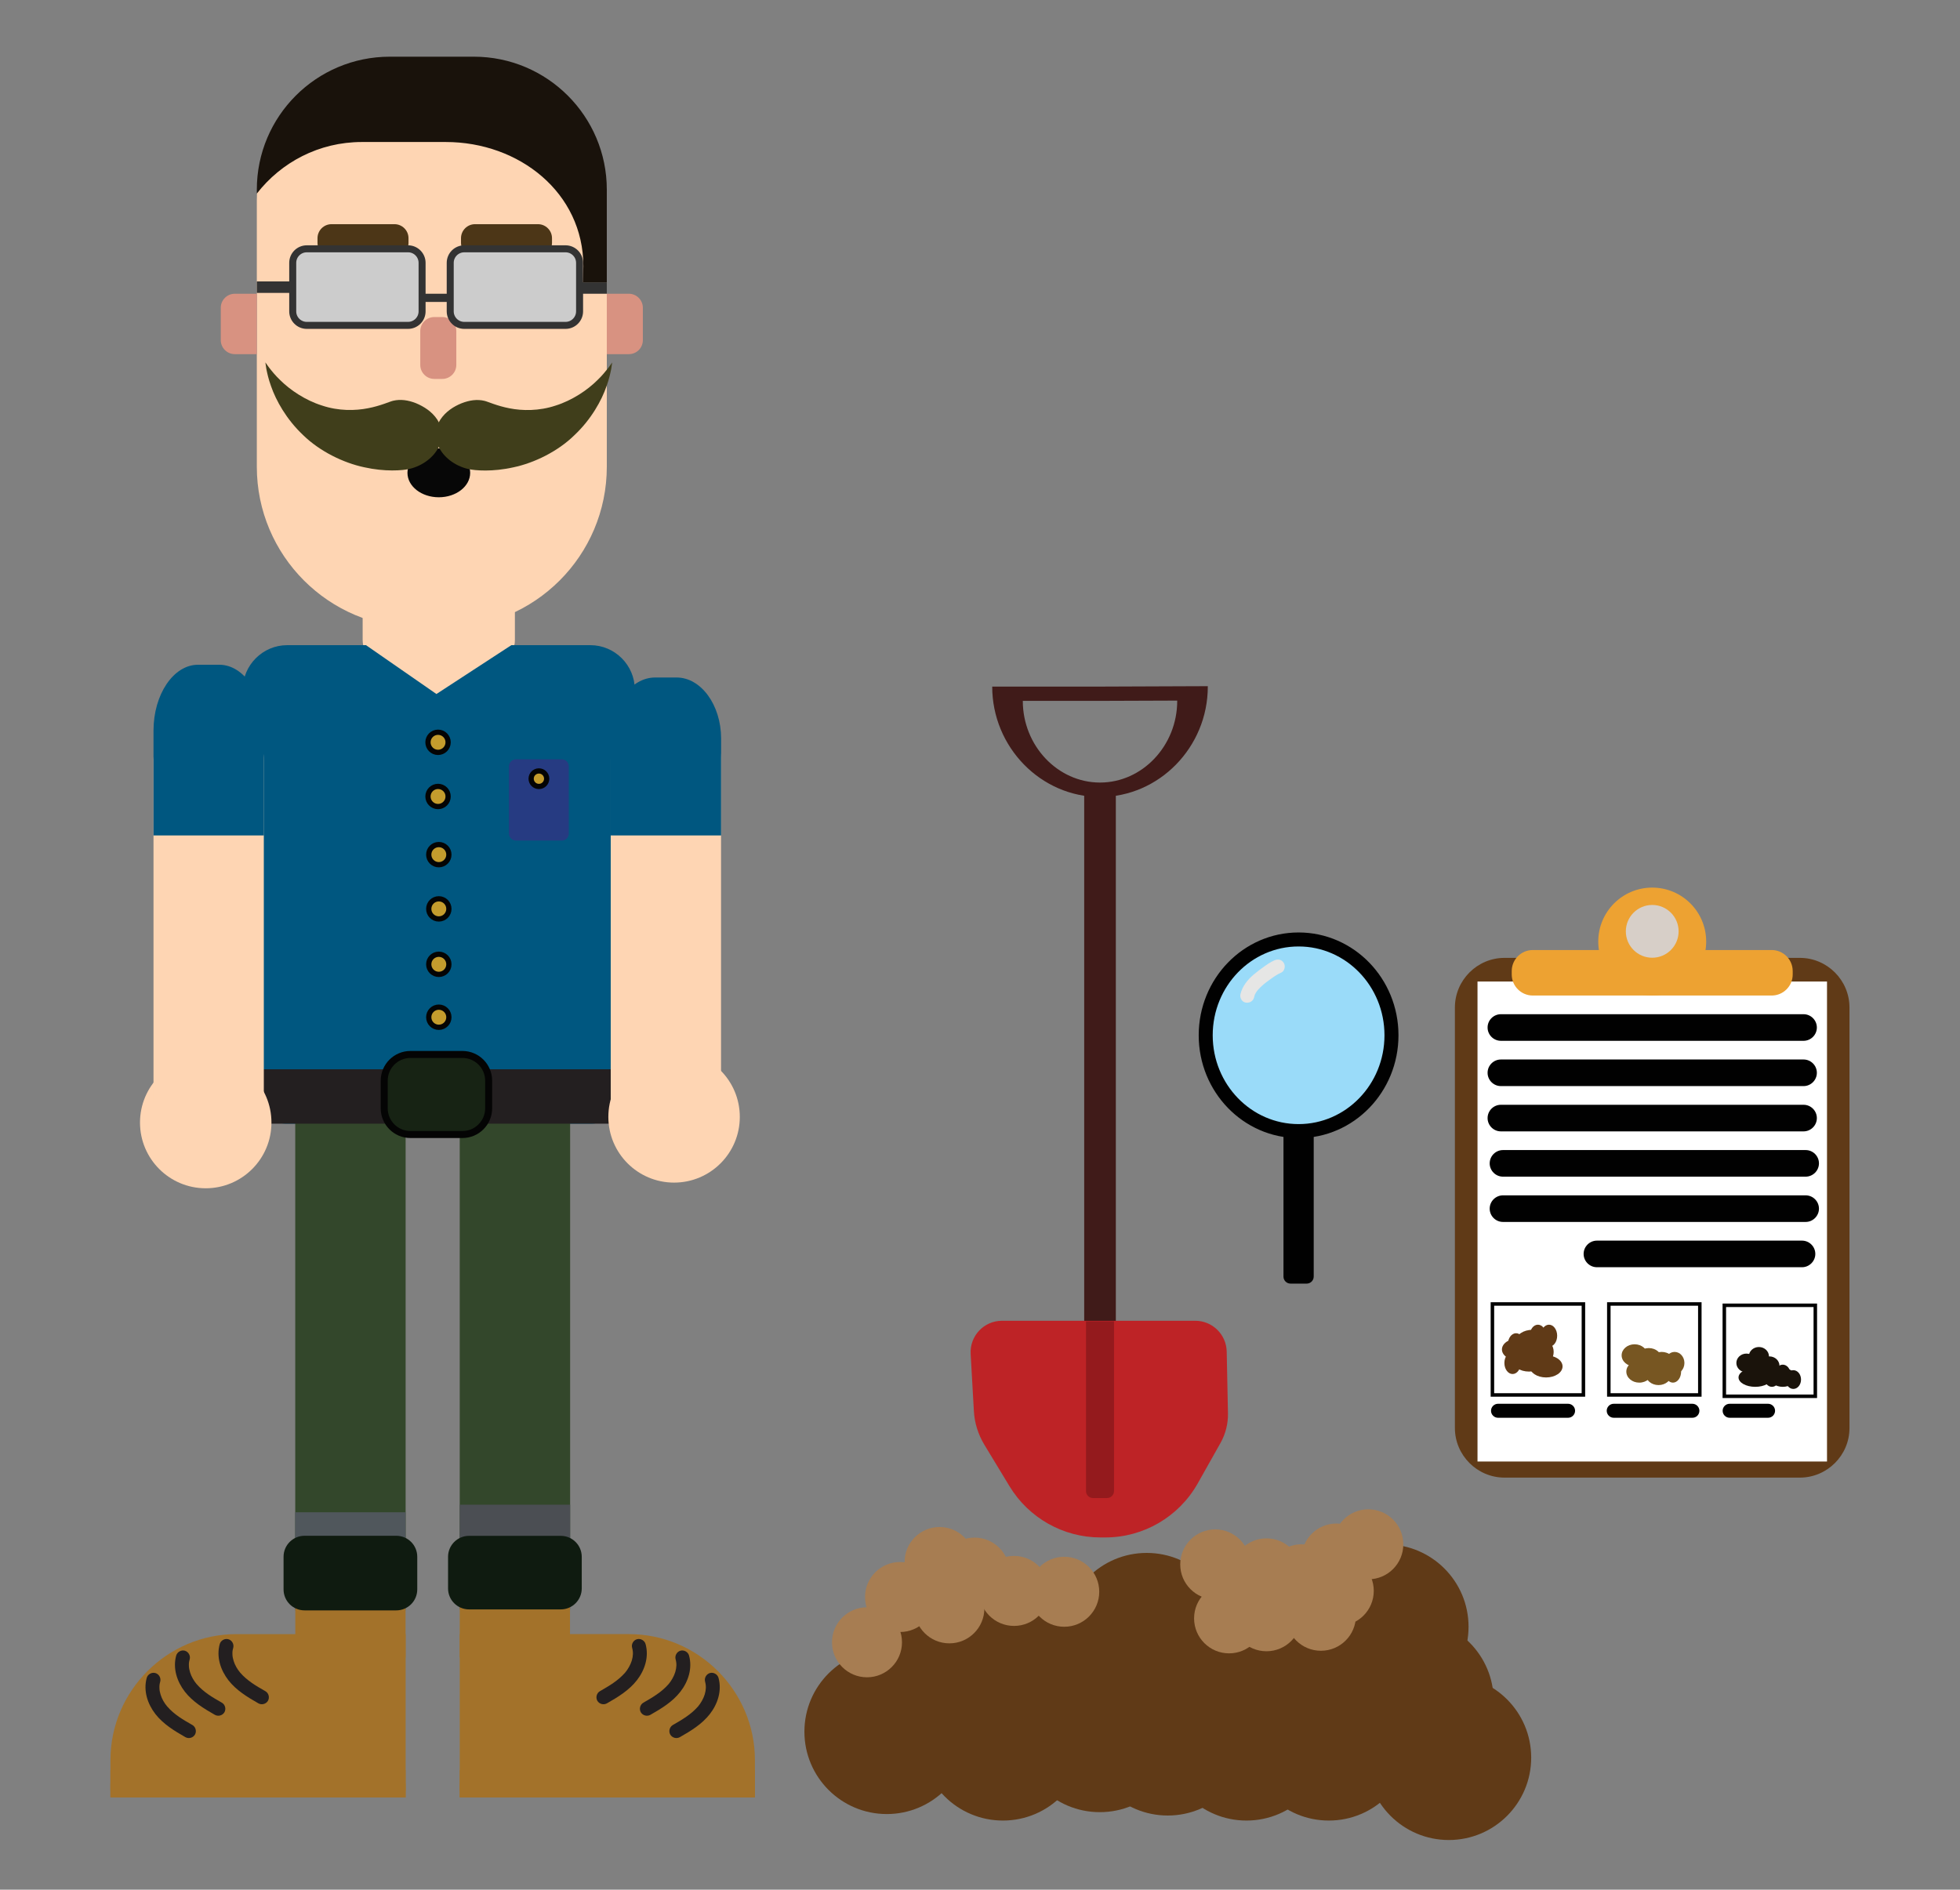 <?xml version="1.0" encoding="utf-8"?>
<!-- Generator: Adobe Illustrator 24.0.1, SVG Export Plug-In . SVG Version: 6.00 Build 0)  -->
<svg version="1.1" id="Layer_1" xmlns="http://www.w3.org/2000/svg" xmlns:xlink="http://www.w3.org/1999/xlink" x="0px" y="0px"
	 viewBox="0 0 280.01 270" style="enable-background:new 0 0 280.01 270;" xml:space="preserve">
<rect x="0" y="0" width="280.01" height="270" fill="#808080" stroke="none"/>
<style type="text/css">
	.st0{fill:#401B19;}
	.st1{fill:#FED5B3;}
	.st2{fill:#4C3617;}
	.st3{fill:#D89281;}
	.st4{fill:#070707;}
	.st5{fill:#005780;}
	.st6{fill:#A3722A;}
	.st7{fill:#231F20;}
	.st8{fill:#33472B;}
	.st9{fill:#4B4E53;}
	.st10{fill:#50575C;}
	.st11{fill:#172314;stroke:#040404;stroke-miterlimit:10;}
	.st12{fill:#0F1B10;}
	.st13{fill:#C49C2D;stroke:#040404;stroke-width:0.75;stroke-miterlimit:10;}
	.st14{fill:#CCCCCC;stroke:#333333;stroke-miterlimit:10;}
	.st15{fill:#333333;}
	.st16{fill:#403E1B;}
	.st17{fill:#19120B;}
	.st18{fill:#263B82;}
	.st19{fill:#603A17;}
	.st20{fill:#A77D52;}
	.st21{fill:#BE2326;}
	.st22{fill:#941A1D;}
	.st23{fill:#010101;}
	.st24{fill:#9ADBF9;stroke:#010101;stroke-width:2;stroke-miterlimit:10;}
	.st25{fill:#E6E6E5;}
	.st26{fill:#FFFFFF;}
	.st27{fill:#EDA232;}
	.st28{fill:#D7CFC8;}
	.st29{fill:none;stroke:#010101;stroke-width:0.5;stroke-miterlimit:10;}
	.st30{fill:#775622;}
	.st31{fill:#1A130B;}
</style>
<rect x="154.89" y="113.23" class="st0" width="4.52" height="75.56"/>
<path class="st1" d="M70,94.98H55.37c-1.96,0-3.56-1.6-3.56-3.56V73.24c0-1.96,1.6-3.56,3.56-3.56H70c1.96,0,3.56,1.6,3.56,3.56
	v18.18C73.56,93.38,71.96,94.98,70,94.98z"/>
<path class="st1" d="M86.36,52.37c-0.11-0.31,0.08-0.53,0.33-0.59v-23.1c0-10.49-8.51-19-19-19h-12c-10.49,0-19,8.51-19,19v38
	c0,12.7,10.3,23,23,23h4c12.7,0,23-10.3,23-23V53.27C86.58,52.97,86.47,52.67,86.36,52.37z"/>
<path class="st2" d="M56.36,36.7h-9c-1.1,0-2-0.9-2-2v-0.67c0-1.1,0.9-2,2-2h9c1.1,0,2,0.9,2,2v0.67
	C58.36,35.8,57.46,36.7,56.36,36.7z"/>
<path class="st2" d="M76.86,36.7h-9c-1.1,0-2-0.9-2-2v-0.67c0-1.1,0.9-2,2-2h9c1.1,0,2,0.9,2,2v0.67
	C78.86,35.8,77.96,36.7,76.86,36.7z"/>
<path class="st3" d="M36.69,50.6h-3.15c-1.1,0-2-0.9-2-2v-4.63c0-1.1,0.9-2,2-2h3.15V50.6z"/>
<path class="st3" d="M89.84,50.6h-3.15v-8.63h3.15c1.1,0,2,0.9,2,2v4.63C91.84,49.71,90.95,50.6,89.84,50.6z"/>
<ellipse class="st4" cx="62.69" cy="67.56" rx="4.48" ry="3.49"/>
<path class="st3" d="M63.19,54.14h-1.15c-1.1,0-2-0.9-2-2V47.3c0-1.1,0.9-2,2-2h1.15c1.1,0,2,0.9,2,2v4.84
	C65.19,53.24,64.29,54.14,63.19,54.14z"/>
<path class="st5" d="M84.34,160.55H41.03c-3.49,0-6.35-2.86-6.35-6.35V98.53c0-3.49,2.86-6.35,6.35-6.35h43.31
	c3.49,0,6.35,2.86,6.35,6.35v55.66C90.7,157.69,87.84,160.55,84.34,160.55z"/>
<g>
	<path class="st6" d="M107.84,256.81H65.68v-23.33h24.17c9.9,0,18,8.1,18,18V256.81z"/>
	<rect x="65.68" y="252.91" class="st6" width="42.17" height="3.9"/>
	<rect x="65.68" y="254.86" class="st6" width="42.17" height="0.98"/>
	<g>
		<path class="st6" d="M91.27,235.18c0.45,1.54-0.17,3.24-1.21,4.47c-1.04,1.22-2.46,2.06-3.85,2.86"/>
		<g>
			<path class="st7" d="M90.31,235.44c0.17,0.62,0.14,1.17-0.05,1.82c-0.18,0.59-0.55,1.25-0.95,1.72c-1,1.15-2.29,1.9-3.61,2.66
				c-0.47,0.27-0.63,0.91-0.36,1.37c0.28,0.47,0.9,0.63,1.37,0.36c1.57-0.89,3.16-1.86,4.28-3.3c1.13-1.45,1.74-3.33,1.24-5.16
				c-0.14-0.52-0.71-0.84-1.23-0.7C90.48,234.36,90.16,234.92,90.31,235.44L90.31,235.44z"/>
		</g>
	</g>
	<g>
		<path class="st6" d="M97.48,236.82c0.45,1.54-0.17,3.24-1.21,4.47c-1.04,1.22-2.46,2.06-3.85,2.86"/>
		<g>
			<path class="st7" d="M96.52,237.08c0.17,0.62,0.14,1.17-0.05,1.82c-0.18,0.59-0.55,1.25-0.95,1.72c-1,1.15-2.29,1.9-3.61,2.66
				c-0.47,0.27-0.63,0.91-0.36,1.37c0.28,0.47,0.9,0.63,1.37,0.36c1.57-0.89,3.16-1.86,4.28-3.3c1.13-1.45,1.74-3.33,1.24-5.16
				c-0.14-0.52-0.71-0.84-1.23-0.7C96.69,236,96.38,236.56,96.52,237.08L96.52,237.08z"/>
		</g>
	</g>
	<g>
		<path class="st6" d="M101.7,240.01c0.45,1.54-0.17,3.24-1.21,4.47c-1.04,1.22-2.46,2.06-3.85,2.86"/>
		<g>
			<path class="st7" d="M100.73,240.27c0.17,0.62,0.14,1.17-0.05,1.82c-0.18,0.59-0.55,1.25-0.95,1.72c-1,1.15-2.29,1.9-3.61,2.66
				c-0.47,0.27-0.63,0.91-0.36,1.37c0.28,0.47,0.9,0.63,1.37,0.36c1.57-0.89,3.16-1.86,4.28-3.3c1.13-1.45,1.74-3.33,1.24-5.16
				c-0.14-0.52-0.71-0.84-1.23-0.7C100.91,239.19,100.59,239.75,100.73,240.27L100.73,240.27z"/>
		</g>
	</g>
</g>
<path class="st8" d="M81.45,228.21H65.68v-68.73c0-3.3,2.7-6,6-6h3.77c3.3,0,6,2.7,6,6V228.21z"/>
<rect x="65.68" y="214.99" class="st9" width="15.77" height="14.95"/>
<g>
	<path class="st6" d="M15.78,256.81h42.17v-23.33H33.78c-9.9,0-18,8.1-18,18V256.81z"/>
	
		<rect x="15.78" y="252.91" transform="matrix(-1 -4.494994e-11 4.494994e-11 -1 73.724 509.721)" class="st6" width="42.17" height="3.9"/>
	
		<rect x="15.78" y="254.86" transform="matrix(-1 -4.486379e-11 4.486379e-11 -1 73.724 510.696)" class="st6" width="42.17" height="0.98"/>
	<g>
		<path class="st6" d="M32.35,235.18c-0.45,1.54,0.17,3.24,1.21,4.47s2.46,2.06,3.85,2.86"/>
		<g>
			<path class="st7" d="M31.39,234.91c-0.5,1.82,0.11,3.7,1.24,5.16c1.12,1.44,2.72,2.41,4.28,3.3c0.47,0.27,1.09,0.11,1.37-0.36
				c0.27-0.46,0.11-1.1-0.36-1.37c-1.32-0.75-2.61-1.5-3.61-2.66c-0.39-0.45-0.76-1.09-0.93-1.66c-0.1-0.34-0.16-0.6-0.17-0.88
				c-0.02-0.41,0-0.61,0.11-1c0.14-0.52-0.18-1.09-0.7-1.23C32.1,234.07,31.53,234.39,31.39,234.91L31.39,234.91z"/>
		</g>
	</g>
	<g>
		<path class="st6" d="M26.14,236.82c-0.45,1.54,0.17,3.24,1.21,4.47c1.04,1.22,2.46,2.06,3.85,2.86"/>
		<g>
			<path class="st7" d="M25.17,236.55c-0.5,1.82,0.11,3.7,1.24,5.16c1.12,1.44,2.72,2.41,4.28,3.3c0.47,0.27,1.09,0.11,1.37-0.36
				c0.27-0.46,0.11-1.1-0.36-1.37c-1.32-0.75-2.61-1.5-3.61-2.66c-0.39-0.45-0.76-1.09-0.93-1.66c-0.1-0.34-0.16-0.6-0.17-0.88
				c-0.02-0.41,0-0.61,0.11-1c0.14-0.52-0.18-1.09-0.7-1.23C25.88,235.71,25.32,236.03,25.17,236.55L25.17,236.55z"/>
		</g>
	</g>
	<g>
		<path class="st6" d="M21.92,240.01c-0.45,1.54,0.17,3.24,1.21,4.47c1.04,1.22,2.46,2.06,3.85,2.86"/>
		<g>
			<path class="st7" d="M20.96,239.74c-0.5,1.82,0.11,3.7,1.24,5.16c1.12,1.44,2.72,2.41,4.28,3.3c0.47,0.27,1.09,0.11,1.37-0.36
				c0.27-0.46,0.11-1.1-0.36-1.37c-1.32-0.75-2.61-1.5-3.61-2.66c-0.39-0.45-0.76-1.09-0.93-1.66c-0.1-0.34-0.16-0.6-0.17-0.88
				c-0.02-0.41,0-0.61,0.11-1c0.14-0.52-0.18-1.09-0.7-1.23C21.67,238.9,21.1,239.22,20.96,239.74L20.96,239.74z"/>
		</g>
	</g>
</g>
<path class="st8" d="M42.18,229.36h15.77v-69.88c0-3.3-2.7-6-6-6h-3.77c-3.3,0-6,2.7-6,6V229.36z"/>
<rect x="42.18" y="216.08" transform="matrix(-1 -3.299106e-11 3.299106e-11 -1 100.122 446.172)" class="st10" width="15.77" height="14.02"/>
<rect x="33.54" y="152.78" class="st7" width="56" height="7.77"/>
<circle class="st1" cx="96.3" cy="159.58" r="9.39"/>
<circle class="st1" cx="29.39" cy="160.39" r="9.39"/>
<rect x="81.12" y="51.1" class="st1" width="5.57" height="6.06"/>
<polygon class="st1" points="62.35,99.16 51.81,91.85 73.56,91.85 "/>
<rect x="42.19" y="221.87" class="st6" width="15.75" height="14.95"/>
<rect x="65.68" y="221.87" class="st6" width="15.75" height="14.95"/>
<path class="st1" d="M96.66,163.84h-3.06c-3.49,0-6.35-2.86-6.35-6.35v-48.96c0-3.49,2.86-6.35,6.35-6.35h3.06
	c3.49,0,6.35,2.86,6.35,6.35v48.96C103.01,160.98,100.15,163.84,96.66,163.84z"/>
<path class="st1" d="M31.34,163.84h-3.06c-3.49,0-6.35-2.86-6.35-6.35v-48.96c0-3.49,2.86-6.35,6.35-6.35h3.06
	c3.49,0,6.35,2.86,6.35,6.35v48.96C37.7,160.98,34.84,163.84,31.34,163.84z"/>
<path class="st11" d="M66.07,162.1h-7.44c-2.06,0-3.74-1.68-3.74-3.74v-3.96c0-2.06,1.68-3.74,3.74-3.74h7.44
	c2.06,0,3.74,1.68,3.74,3.74v3.96C69.81,160.42,68.13,162.1,66.07,162.1z"/>
<path class="st5" d="M31.34,94.98h-3.06c-3.49,0-6.35,4.23-6.35,9.41v14.98H37.7v-14.98C37.7,99.21,34.84,94.98,31.34,94.98z"/>
<path class="st5" d="M96.66,96.8h-3.06c-3.49,0-6.35,3.92-6.35,8.71v13.86h15.77V105.5C103.01,100.72,100.15,96.8,96.66,96.8z"/>
<path class="st12" d="M43.51,230.09h13.1c1.66,0,3-1.34,3-3v-4.66c0-1.66-1.34-3-3-3h-13.1c-1.66,0-3,1.34-3,3v4.66
	C40.51,228.75,41.85,230.09,43.51,230.09z"/>
<path class="st12" d="M80.11,229.95h-13.1c-1.66,0-3-1.34-3-3v-4.51c0-1.66,1.34-3,3-3h13.1c1.66,0,3,1.34,3,3v4.51
	C83.11,228.6,81.77,229.95,80.11,229.95z"/>
<circle class="st13" cx="62.58" cy="106.06" r="1.44"/>
<path class="st14" d="M58.3,46.49H43.82c-1.1,0-2-0.9-2-2v-6.94c0-1.1,0.9-2,2-2H58.3c1.1,0,2,0.9,2,2v6.94
	C60.3,45.59,59.4,46.49,58.3,46.49z"/>
<path class="st14" d="M80.8,46.49H66.32c-1.1,0-2-0.9-2-2v-6.94c0-1.1,0.9-2,2-2H80.8c1.1,0,2,0.9,2,2v6.94
	C82.8,45.59,81.9,46.49,80.8,46.49z"/>
<rect x="60.3" y="41.97" class="st15" width="4.02" height="1.17"/>
<rect x="82.67" y="40.33" class="st15" width="4.02" height="1.64"/>
<g>
	<g>
		<g>
			<g>
				<path class="st16" d="M62.47,59.95c0.75,1.14,0.88,2.59,0.18,3.97c-0.68,1.37-2.21,2.62-4.17,3.08
					c-0.97,0.23-3.48,0.43-6.46-0.24c-2.97-0.63-6.35-2.28-8.71-4.59c-2.41-2.27-3.89-4.97-4.59-7c-0.37-1.01-0.55-1.87-0.67-2.46
					c-0.09-0.59-0.14-0.93-0.14-0.93s0.19,0.27,0.54,0.75c0.36,0.46,0.88,1.12,1.6,1.8c1.4,1.39,3.58,2.87,5.95,3.61
					c2.37,0.8,4.76,0.75,6.57,0.39c1.83-0.35,3.07-0.95,3.6-1.07c1.06-0.25,2.14-0.09,3.26,0.35C60.55,58.08,61.7,58.79,62.47,59.95
					z"/>
			</g>
		</g>
	</g>
	<g>
		<g>
			<g>
				<path class="st16" d="M62.91,59.95c0.77-1.16,1.92-1.88,3.03-2.33c1.13-0.44,2.21-0.6,3.26-0.35c0.53,0.12,1.77,0.72,3.6,1.07
					c1.81,0.36,4.21,0.4,6.57-0.39c2.37-0.74,4.55-2.22,5.95-3.61c0.72-0.68,1.23-1.34,1.6-1.8c0.34-0.48,0.54-0.75,0.54-0.75
					s-0.05,0.33-0.14,0.93c-0.12,0.59-0.3,1.45-0.67,2.46c-0.7,2.03-2.18,4.73-4.59,7c-2.35,2.31-5.74,3.97-8.71,4.59
					c-2.98,0.67-5.49,0.47-6.46,0.24c-1.96-0.46-3.49-1.71-4.17-3.08C62.02,62.55,62.15,61.09,62.91,59.95z"/>
			</g>
		</g>
	</g>
</g>
<rect x="36.69" y="40.21" class="st15" width="4.78" height="1.64"/>
<path class="st17" d="M55.69,8.1h12c10.49,0,19,8.51,19,19v13.23l-3.4,0l0.05-2.3c0-10.49-9.16-17.74-19.65-17.74h-12
	c-6.11,0-11.52,2.89-15,7.37V27.1C36.69,16.6,45.2,8.1,55.69,8.1z"/>
<circle class="st13" cx="62.58" cy="113.8" r="1.44"/>
<circle class="st13" cx="62.69" cy="122.11" r="1.44"/>
<circle class="st13" cx="62.69" cy="129.86" r="1.44"/>
<circle class="st13" cx="62.69" cy="137.78" r="1.44"/>
<circle class="st13" cx="62.69" cy="145.34" r="1.44"/>
<path class="st18" d="M80.26,120.1h-6.55c-0.55,0-1-0.45-1-1v-9.61c0-0.55,0.45-1,1-1h6.55c0.55,0,1,0.45,1,1v9.61
	C81.26,119.65,80.82,120.1,80.26,120.1z"/>
<circle class="st13" cx="76.99" cy="111.26" r="1.11"/>
<circle class="st19" cx="135.63" cy="233.65" r="11.77"/>
<circle class="st19" cx="151" cy="240.01" r="11.77"/>
<circle class="st19" cx="163.82" cy="233.65" r="11.77"/>
<circle class="st19" cx="183.71" cy="240.3" r="11.77"/>
<circle class="st19" cx="201.62" cy="243.01" r="11.77"/>
<circle class="st19" cx="198.03" cy="232.43" r="11.77"/>
<circle class="st19" cx="166.83" cy="247.63" r="11.77"/>
<circle class="st19" cx="126.69" cy="247.42" r="11.77"/>
<circle class="st19" cx="143.28" cy="248.35" r="11.77"/>
<circle class="st19" cx="189.84" cy="248.35" r="11.77"/>
<circle class="st19" cx="157.12" cy="247.15" r="11.77"/>
<circle class="st19" cx="206.98" cy="251.13" r="11.77"/>
<circle class="st19" cx="178.07" cy="248.35" r="11.77"/>
<circle class="st20" cx="123.86" cy="234.65" r="5"/>
<circle class="st20" cx="144.87" cy="227.31" r="5"/>
<circle class="st20" cx="139.23" cy="224.69" r="5"/>
<circle class="st20" cx="175.59" cy="231.23" r="5"/>
<circle class="st20" cx="152.04" cy="227.43" r="5"/>
<circle class="st20" cx="128.58" cy="228.18" r="5"/>
<circle class="st20" cx="134.23" cy="223.18" r="5"/>
<circle class="st20" cx="135.63" cy="229.8" r="5"/>
<circle class="st20" cx="191.26" cy="227.3" r="5"/>
<circle class="st20" cx="180.93" cy="230.93" r="5"/>
<circle class="st20" cx="188.71" cy="230.86" r="5"/>
<circle class="st20" cx="195.48" cy="220.65" r="5"/>
<circle class="st20" cx="185.93" cy="225.65" r="5"/>
<circle class="st20" cx="190.93" cy="222.68" r="5"/>
<circle class="st20" cx="180.93" cy="224.8" r="5"/>
<circle class="st20" cx="173.61" cy="223.52" r="5"/>
<path class="st21" d="M157.9,219.67h-0.68c-5.32,0-10.25-2.78-13-7.32l-3.6-5.94c-0.88-1.46-1.4-3.11-1.49-4.81l-0.46-8.14
	c-0.15-2.58,1.9-4.75,4.48-4.75h27.61c2.44,0,4.44,1.96,4.49,4.4l0.18,8.82c0.03,1.48-0.34,2.94-1.06,4.23l-3.26,5.79
	C168.42,216.72,163.37,219.67,157.9,219.67z"/>
<path class="st22" d="M158.15,214.04h-2c-0.55,0-1-0.45-1-1v-24.25h4v24.25C159.15,213.59,158.7,214.04,158.15,214.04z"/>
<path class="st0" d="M172.55,98.04l-15.4,0.06h-15.4c0,8.65,6.95,15.77,15.4,15.77s15.4-7.12,15.4-15.77
	C172.55,98.08,172.55,98.06,172.55,98.04z M157.15,111.81c-6.05,0-11.03-5.27-11.03-11.67h11.03l11.03-0.04c0,0.01,0,0.03,0,0.04
	C168.18,106.54,163.2,111.81,157.15,111.81z"/>
<path class="st23" d="M186.68,183.4h-2.32c-0.55,0-1-0.45-1-1v-22.2c0-0.55,0.45-1,1-1h2.32c0.55,0,1,0.45,1,1v22.2
	C187.68,182.95,187.23,183.4,186.68,183.4z"/>
<ellipse class="st24" cx="185.52" cy="147.92" rx="13.27" ry="13.69"/>
<g>
	<g>
		<path class="st25" d="M182.05,137.22c-0.55,0.24-1.04,0.58-1.52,0.93c-0.48,0.35-0.96,0.7-1.41,1.08
			c-0.87,0.73-1.62,1.66-1.9,2.78c-0.13,0.51,0.16,1.11,0.7,1.23c0.52,0.12,1.09-0.16,1.23-0.7c0.03-0.12,0.06-0.23,0.1-0.35
			c0.05-0.15,0.04-0.05-0.02,0.03c0.03-0.05,0.06-0.12,0.08-0.18c0.05-0.1,0.1-0.19,0.16-0.28c0.03-0.06,0.07-0.11,0.11-0.16
			c0.02-0.03,0.12-0.19,0.04-0.06c-0.08,0.13,0.02-0.03,0.05-0.05c0.04-0.05,0.09-0.1,0.13-0.15c0.07-0.08,0.15-0.16,0.23-0.24
			c0.18-0.18,0.36-0.34,0.55-0.5c0.09-0.07,0.18-0.14,0.26-0.21c0.05-0.04,0.19-0.19,0.01-0.01c0.04-0.04,0.09-0.07,0.14-0.1
			c0.2-0.15,0.4-0.3,0.6-0.44c0.46-0.33,0.93-0.65,1.46-0.88c0.48-0.21,0.63-0.95,0.36-1.37
			C183.1,137.08,182.56,136.99,182.05,137.22L182.05,137.22z"/>
	</g>
</g>
<path class="st19" d="M257.13,211.12h-42.19c-3.9,0-7.09-3.19-7.09-7.09v-60.08c0-3.9,3.19-7.09,7.09-7.09h42.19
	c3.9,0,7.09,3.19,7.09,7.09v60.08C264.23,207.92,261.04,211.12,257.13,211.12z"/>
<rect x="211.08" y="140.24" class="st26" width="49.93" height="68.58"/>
<path class="st27" d="M253.11,142.24h-34.14c-1.65,0-3-1.35-3-3v-0.5c0-1.65,1.35-3,3-3h34.14c1.65,0,3,1.35,3,3v0.5
	C256.11,140.89,254.76,142.24,253.11,142.24z"/>
<circle class="st27" cx="236.04" cy="134.53" r="7.71"/>
<circle class="st28" cx="236.04" cy="133.07" r="3.77"/>
<path class="st23" d="M257.66,148.71h-43.24c-1.05,0-1.9-0.86-1.9-1.9l0,0c0-1.05,0.86-1.9,1.9-1.9h43.24c1.05,0,1.9,0.86,1.9,1.9
	l0,0C259.56,147.85,258.71,148.71,257.66,148.71z"/>
<path class="st23" d="M257.66,155.18h-43.24c-1.05,0-1.9-0.86-1.9-1.9v0c0-1.05,0.86-1.9,1.9-1.9h43.24c1.05,0,1.9,0.86,1.9,1.9v0
	C259.56,154.32,258.71,155.18,257.66,155.18z"/>
<path class="st23" d="M257.66,161.65h-43.24c-1.05,0-1.9-0.86-1.9-1.9l0,0c0-1.05,0.86-1.9,1.9-1.9h43.24c1.05,0,1.9,0.86,1.9,1.9
	l0,0C259.56,160.79,258.71,161.65,257.66,161.65z"/>
<path class="st23" d="M257.96,168.12h-43.24c-1.05,0-1.9-0.86-1.9-1.9l0,0c0-1.05,0.86-1.9,1.9-1.9h43.24c1.05,0,1.9,0.86,1.9,1.9
	l0,0C259.86,167.26,259,168.12,257.96,168.12z"/>
<path class="st23" d="M257.96,174.59h-43.24c-1.05,0-1.9-0.86-1.9-1.9v0c0-1.05,0.86-1.9,1.9-1.9h43.24c1.05,0,1.9,0.86,1.9,1.9v0
	C259.86,173.73,259,174.59,257.96,174.59z"/>
<path class="st23" d="M257.44,181.06h-29.3c-1.05,0-1.9-0.86-1.9-1.9l0,0c0-1.05,0.86-1.9,1.9-1.9h29.3c1.05,0,1.9,0.86,1.9,1.9l0,0
	C259.34,180.2,258.48,181.06,257.44,181.06z"/>
<ellipse class="st19" cx="218.44" cy="194.39" rx="2.35" ry="1.58"/>
<ellipse class="st19" cx="220.88" cy="195.23" rx="2.35" ry="1.58"/>
<ellipse class="st19" cx="216.92" cy="192.81" rx="2.35" ry="1.58"/>
<ellipse class="st19" cx="218.94" cy="191.58" rx="2.35" ry="1.58"/>
<ellipse class="st19" cx="216.59" cy="192.07" rx="1.17" ry="1.58"/>
<ellipse class="st19" cx="220.79" cy="193.16" rx="1.17" ry="1.58"/>
<ellipse class="st19" cx="216.09" cy="194.74" rx="1.17" ry="1.58"/>
<ellipse class="st19" cx="221.29" cy="190.85" rx="1.17" ry="1.58"/>
<ellipse class="st19" cx="219.71" cy="190.85" rx="1.17" ry="1.58"/>
<rect x="213.21" y="186.31" class="st29" width="13" height="13"/>
<rect x="229.84" y="186.31" class="st29" width="13" height="13"/>
<rect x="246.34" y="186.5" class="st29" width="13" height="13"/>
<ellipse class="st30" cx="239" cy="195.97" rx="1.17" ry="1.58"/>
<ellipse class="st30" cx="237.39" cy="194.74" rx="1.85" ry="1.58"/>
<ellipse class="st30" cx="234.19" cy="195.97" rx="1.85" ry="1.58"/>
<ellipse class="st30" cx="235.55" cy="194.19" rx="1.85" ry="1.58"/>
<ellipse class="st30" cx="236.94" cy="196.32" rx="1.85" ry="1.58"/>
<ellipse class="st30" cx="233.52" cy="193.65" rx="1.85" ry="1.58"/>
<ellipse class="st30" cx="239.24" cy="194.74" rx="1.4" ry="1.58"/>
<path class="st23" d="M224.02,202.57h-10.01c-0.55,0-1-0.45-1-1l0,0c0-0.55,0.45-1,1-1h10.01c0.55,0,1,0.45,1,1l0,0
	C225.02,202.12,224.57,202.57,224.02,202.57z"/>
<path class="st23" d="M241.78,202.57h-11.24c-0.55,0-1-0.45-1-1l0,0c0-0.55,0.45-1,1-1h11.24c0.55,0,1,0.45,1,1l0,0
	C242.78,202.12,242.34,202.57,241.78,202.57z"/>
<path class="st23" d="M252.59,202.57h-5.49c-0.55,0-1-0.45-1-1l0,0c0-0.55,0.45-1,1-1h5.49c0.55,0,1,0.45,1,1l0,0
	C253.59,202.12,253.14,202.57,252.59,202.57z"/>
<ellipse class="st31" cx="250.76" cy="196.81" rx="2.39" ry="1.34"/>
<ellipse class="st31" cx="253.14" cy="196.81" rx="1.1" ry="1.34"/>
<ellipse class="st31" cx="254.69" cy="196.32" rx="1.1" ry="1.34"/>
<ellipse class="st31" cx="256.2" cy="197.11" rx="1.1" ry="1.34"/>
<ellipse class="st31" cx="252.78" cy="195.14" rx="1.44" ry="1.34"/>
<ellipse class="st31" cx="249.5" cy="194.74" rx="1.44" ry="1.34"/>
<ellipse class="st31" cx="251.28" cy="193.8" rx="1.44" ry="1.34"/>
<ellipse class="st31" cx="250.76" cy="195.23" rx="1.44" ry="1.34"/>
<ellipse class="st31" cx="254.69" cy="196.81" rx="1.85" ry="1.34"/>
</svg>
